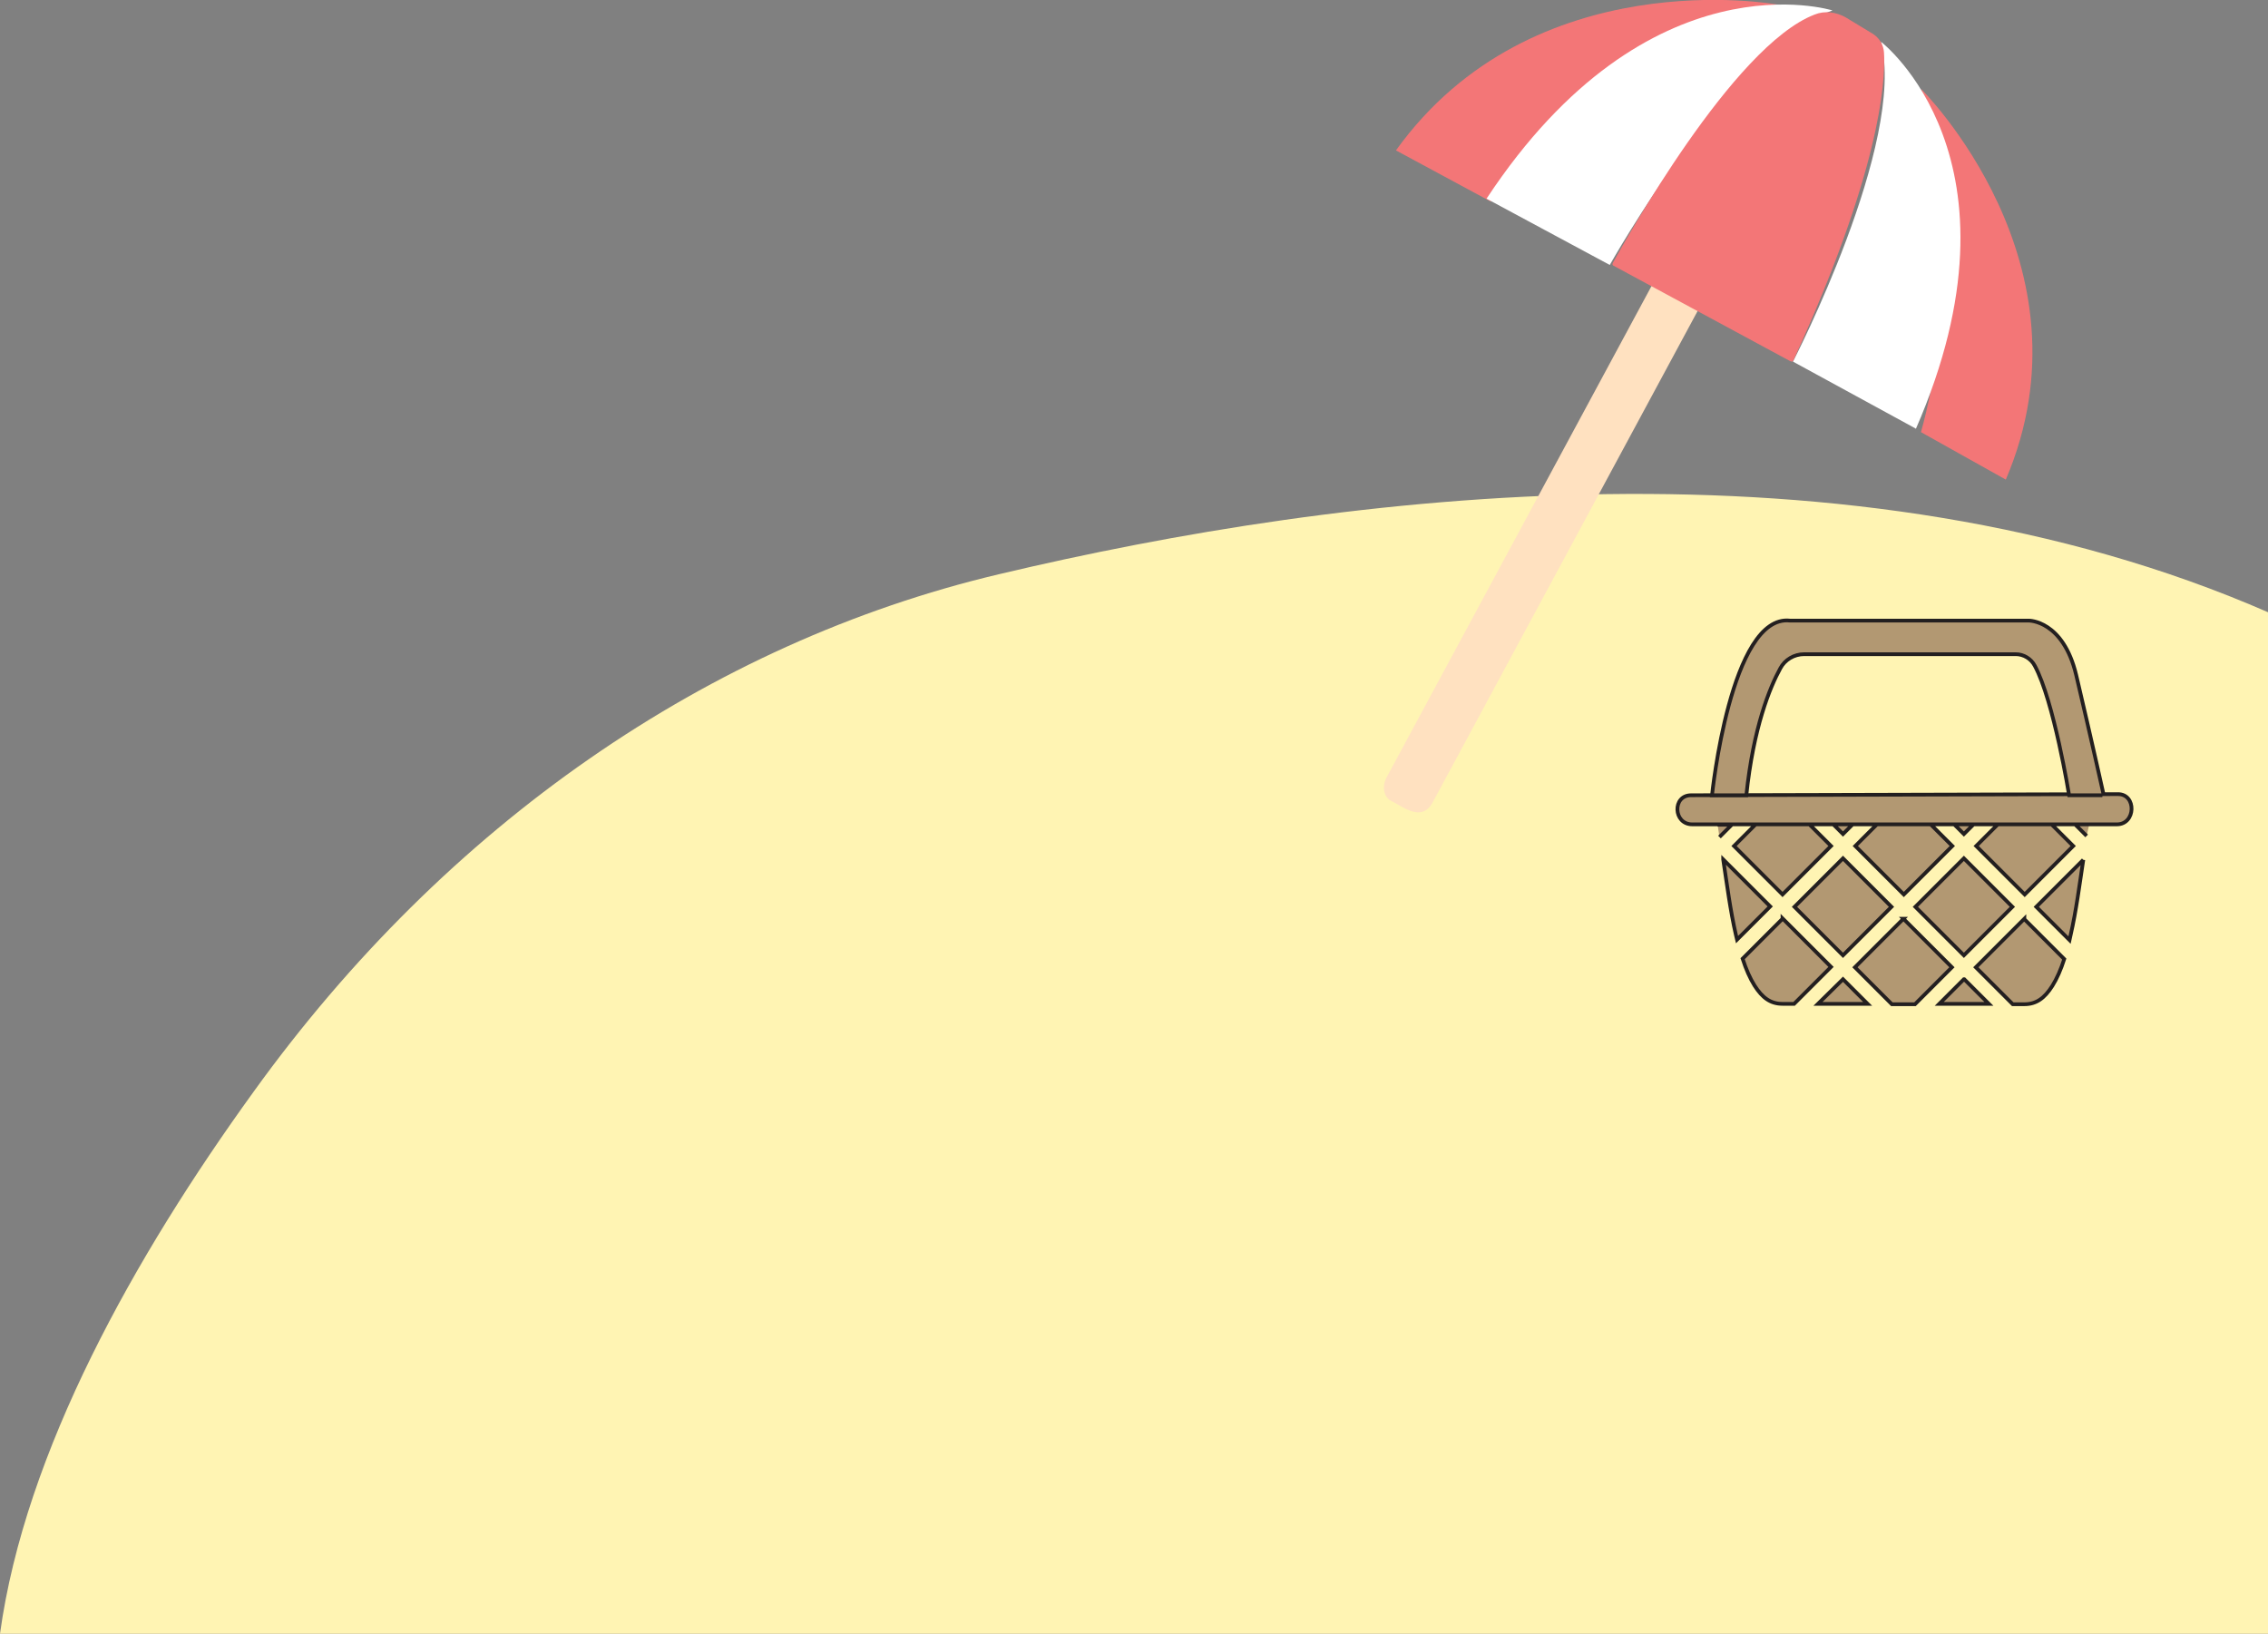 <?xml version="1.0" encoding="UTF-8"?>
<svg id="Layer_1" data-name="Layer 1" xmlns="http://www.w3.org/2000/svg" version="1.1" viewBox="0 0 607.8 437.8">
  <rect x="0" y="0" width="607.8" height="437.8" fill="#808080" stroke="none"/>
  <defs>
    <style>
      .cls-1 {
        fill: #b29872;
        stroke: #231f20;
        stroke-miterlimit: 10;
      }

      .cls-2 {
        fill: #fff4b3;
      }

      .cls-2, .cls-3, .cls-4, .cls-5 {
        stroke-width: 0px;
      }

      .cls-3 {
        fill: #ffe1c0;
      }

      .cls-4 {
        fill: #f37677;
      }

      .cls-5 {
        fill: #fff;
      }
    </style>
  </defs>
  <path class="cls-2" d="M0,437.8c6.7-48.8,36.1-101.2,68-145.3,51.6-71.6,122-120.2,199.6-138.6,92.6-22,228.4-38.7,340.3,10.2v273.7H0Z"/>
  <g>
    <path class="cls-3" d="M446.5,69.4l-74.9,138.9c-1.3,2.4-.8,5.3,1.2,6.3,3,1.4,8.2,6,11.2.3,0,0,74.9-138.9,74.9-138.9,3.1-5.5-3.5-7.5-6.4-9.1-2-1.1-4.7,0-6,2.5Z"/>
    <path class="cls-4" d="M374.1,40.3l25.4,13.7S435.1,7.9,476.2,1.2c0,0-65.4-12-102.1,39.1Z"/>
    <path class="cls-4" d="M537.5,128.5l-22.7-12.7s15.6-53.5,0-92c0,0,47.5,46.9,22.7,104.8Z"/>
    <path class="cls-5" d="M398.3,53.2l33.1,17.8S464.7,11.8,491.1,2.8c0,0-49.2-15.5-92.7,50.4Z"/>
    <path class="cls-5" d="M513.5,114.9l-33-18s30.4-58.7,23.6-85.7c0,0,40.9,31.4,9.3,103.8Z"/>
    <path class="cls-4" d="M479.8,96.8l-47.4-25.6c-.3-.1-.3-.4-.2-.7,3-5.4,32.2-58.2,54.1-66.6,2.7-1.1,5.8-.7,8.4.8l7.1,4.3c1.8,1.1,3,3,3.1,5.2.4,8.3-1.3,32.1-24.3,82.4-.1.3-.5.4-.7.2Z"/>
  </g>
  <g>
    <path class="cls-1" d="M453.2,213.1c-5.1,0-4.8,7.8.3,7.8h113.8c5.1,0,5.3-8.1.3-8.1l-114.4.3ZM460.8,224.3l3.3-3.3h-3.8M470.5,220.9l-5.8,5.8,13,13,13-13-5.8-5.8h-14.3ZM491.3,220.9l2.6,2.6,2.6-2.6h-5.2ZM503,220.9l-5.8,5.8,13,13,13-13-5.8-5.8h-14.3ZM523.7,220.9l2.6,2.6,2.6-2.6h-5.2ZM535.4,220.9l-5.8,5.8,13,13,13-13-5.8-5.8h-14.3ZM559.9,220.9h-3.8l3.1,3.1M493.9,230l-13,13,13,13,13-13-13-13ZM526.3,230l-13,13,13,13,13-13-13-13ZM461.8,230.3c1,6.6,1.9,13.7,3.4,20.2.1.5.2.9.3,1.3l8.9-8.9-12.6-12.6ZM558.3,230.4l-12.6,12.6,8.9,8.9c.1-.5.2-.9.3-1.3,1.5-6.5,2.4-13.6,3.4-20.2M477.7,246.2l-10.7,10.7c.9,2.8,2,5.3,3.2,7.2,2.1,3.3,4.3,4.9,7.5,4.9h3.1l9.9-9.9-13-13ZM510.1,246.2l-13,13,9.9,9.9h6.2l9.9-9.9-13-13ZM542.5,246.2l-13,13,9.9,9.9h3.1c3.2,0,5.4-1.6,7.5-4.9,1.2-1.9,2.3-4.4,3.2-7.2l-10.7-10.7ZM493.9,262.4l-6.7,6.6h13.3l-6.6-6.6ZM526.3,262.4l-6.6,6.6h13.3l-6.6-6.6Z"/>
    <path class="cls-1" d="M563.4,213.1h-8.9s-4.1-25.3-9.2-34.7c-1-1.9-3-3.1-5.1-3.1h-56.7c-2.7,0-5.2,1.5-6.4,3.8-2.8,5.1-7.2,15.8-9.1,34,0,0,0,0,0,0h-9.2s5-48.6,20.9-46.8h64s9.2-.1,12.7,14.6c4.1,17.4,7.4,32.3,7.4,32.3"/>
  </g>
</svg>